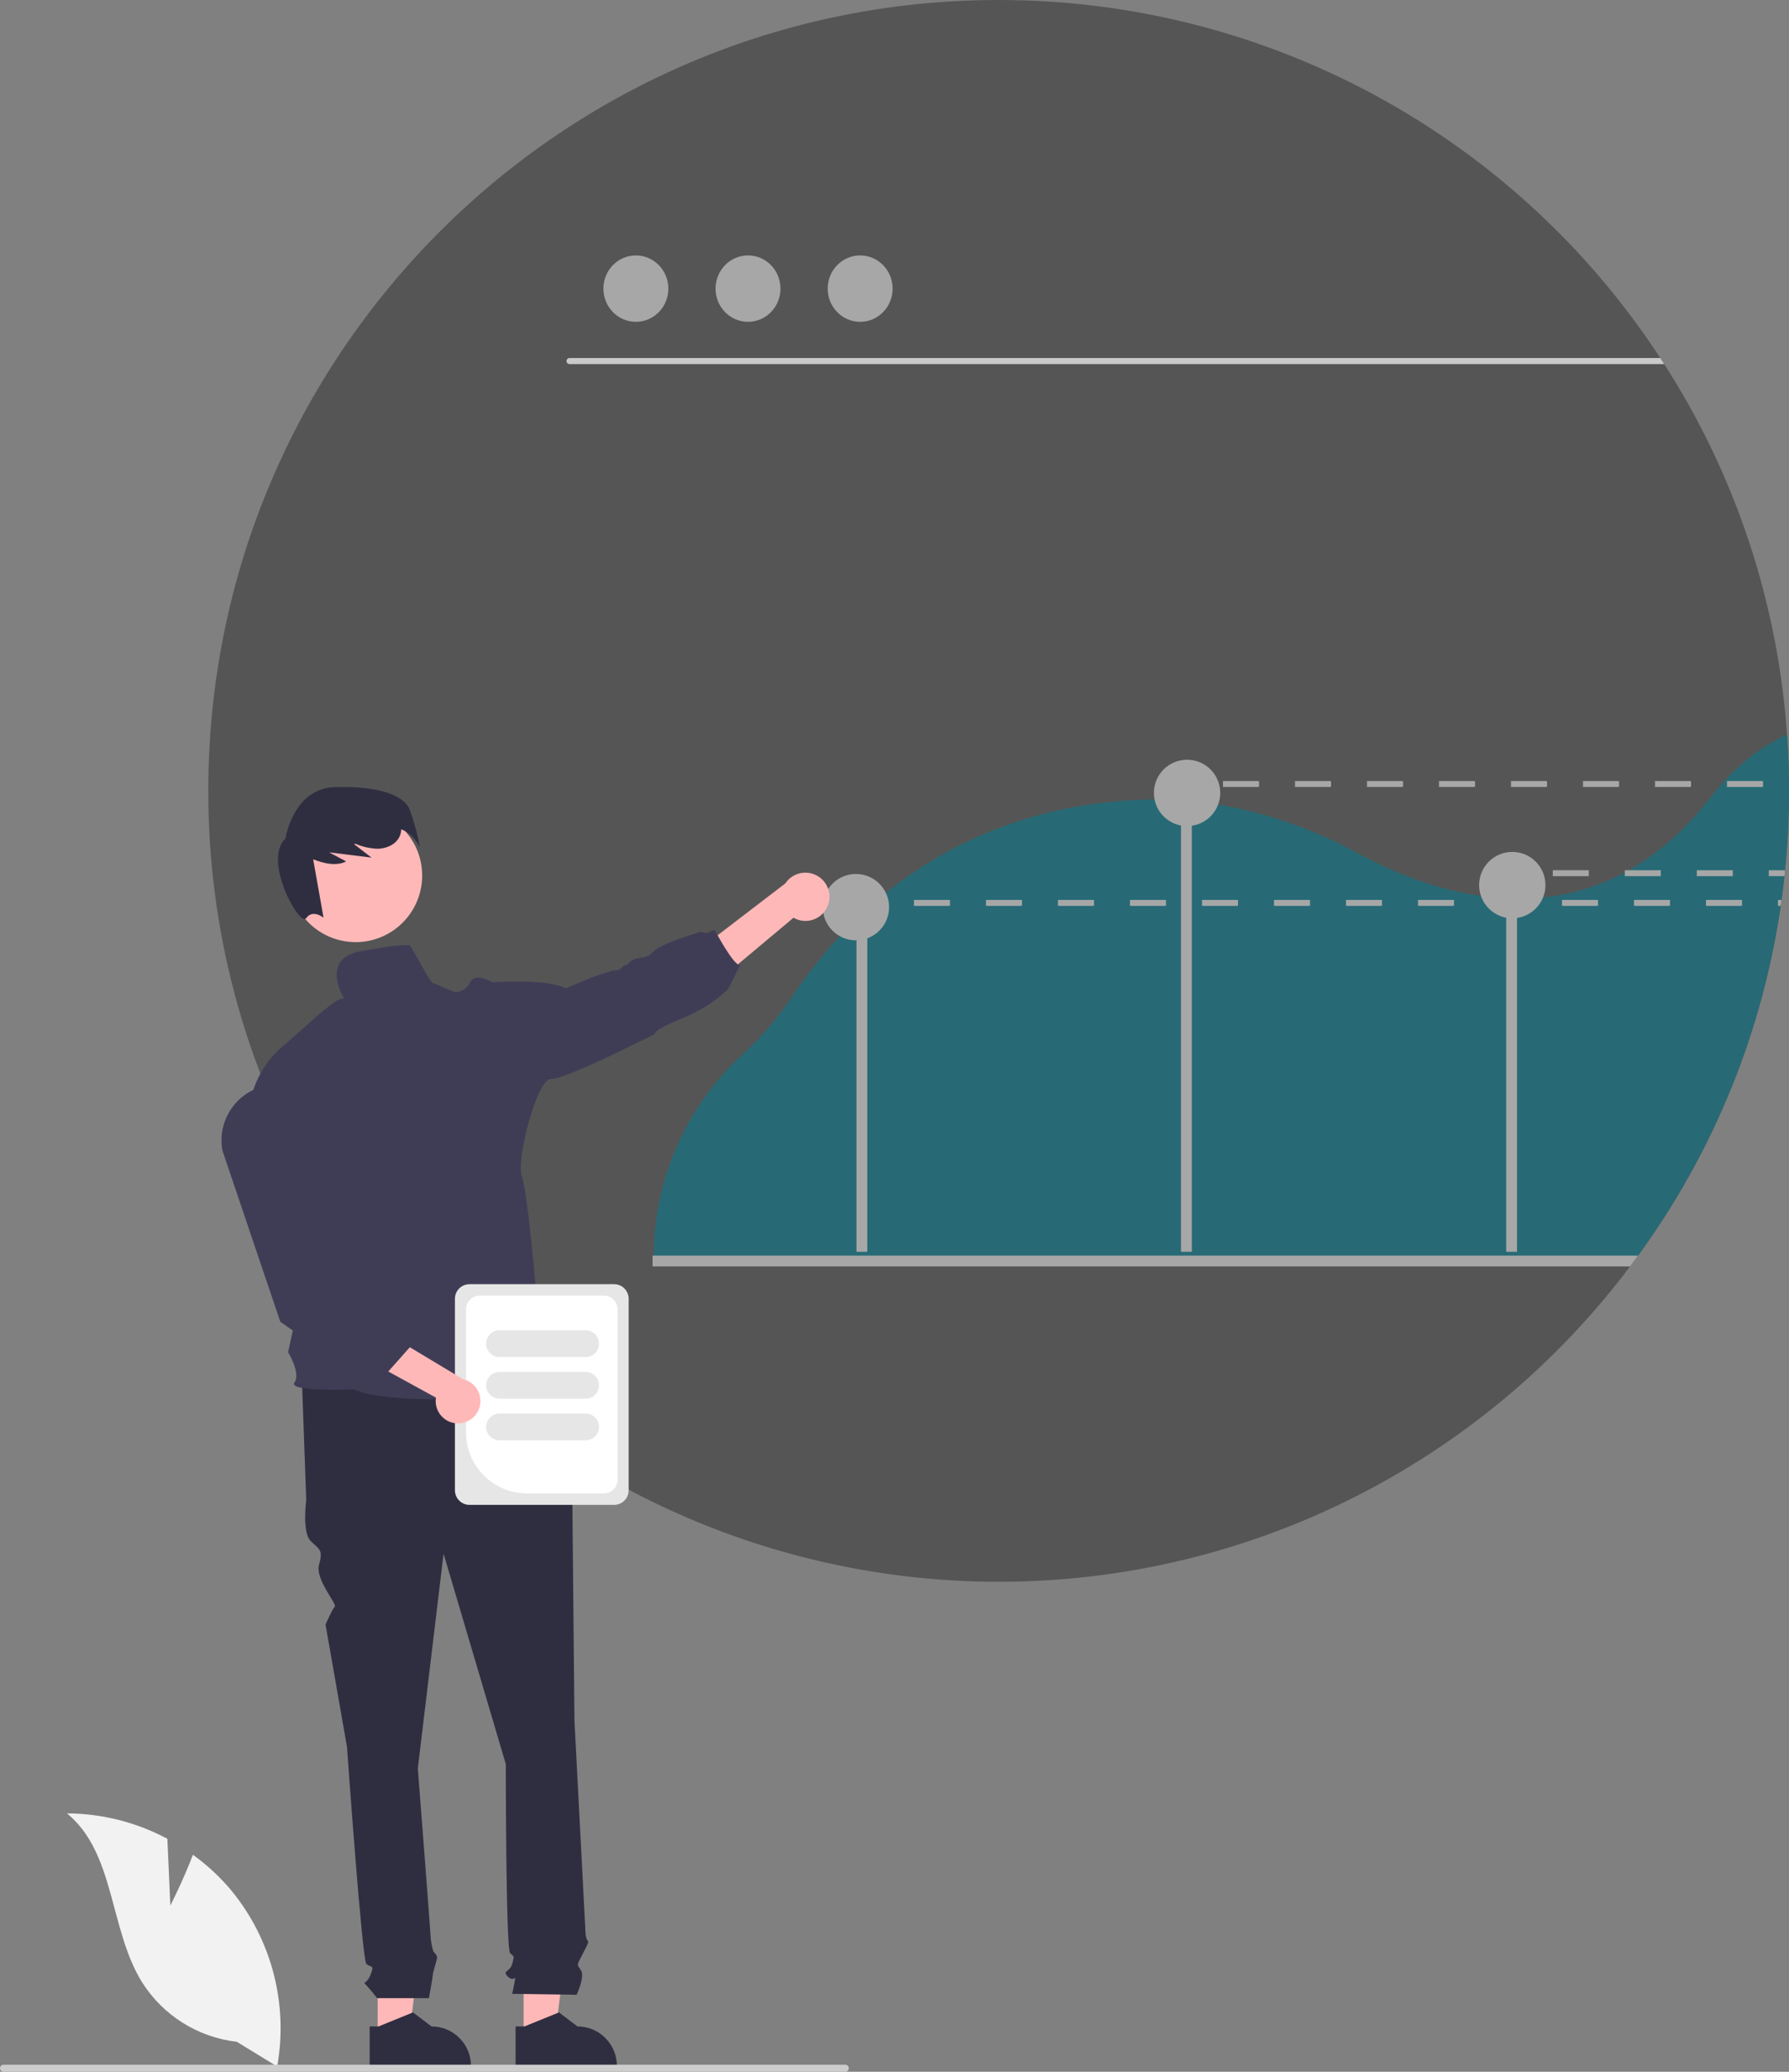 <?xml version="1.0" encoding="UTF-8" standalone="no"?>
<!DOCTYPE svg PUBLIC "-//W3C//DTD SVG 1.1//EN" "http://www.w3.org/Graphics/SVG/1.1/DTD/svg11.dtd">
<!-- Created with Vectornator (http://vectornator.io/) -->
<svg height="100%" stroke-miterlimit="10" style="fill-rule:nonzero;clip-rule:evenodd;stroke-linecap:round;stroke-linejoin:round;" version="1.1" viewBox="0 0 602.107 696.919" width="100%" xml:space="preserve" xmlns="http://www.w3.org/2000/svg" xmlns:vectornator="http://vectornator.io" xmlns:xlink="http://www.w3.org/1999/xlink">
<rect x="0" y="0" width="602.107" height="696.919" fill="#808080" stroke="none"/>
<defs/>
<clipPath id="ArtboardFrame">
<rect height="696.919" width="602.107" x="0" y="0"/>
</clipPath>
<g clip-path="url(#ArtboardFrame)" id="Untitled" vectornator:layerName="Untitled">
<path d="M602.107 266C602.107 267.98 602.083 269.957 602.037 271.93C602.017 273.22 601.977 274.51 601.927 275.8C601.917 276.17 601.907 276.53 601.887 276.9C601.857 277.61 601.827 278.31 601.797 279C601.577 283.61 601.237 288.187 600.777 292.73C600.757 292.95 600.737 293.17 600.717 293.38C600.667 293.83 600.627 294.28 600.567 294.73C600.427 296.08 600.277 297.43 600.107 298.76C599.997 299.66 599.887 300.55 599.767 301.45C599.707 301.88 599.647 302.31 599.597 302.73C599.527 303.2 599.467 303.66 599.397 304.12C599.367 304.32 599.337 304.52 599.307 304.73C599.207 305.41 599.107 306.1 598.997 306.78C598.867 307.67 598.727 308.55 598.577 309.44C598.437 310.32 598.287 311.2 598.127 312.08C597.977 312.96 597.817 313.84 597.657 314.72C597.497 315.61 597.327 316.49 597.157 317.37C596.297 321.73 595.337 326.053 594.277 330.34C593.857 332.01 593.427 333.677 592.987 335.34C592.257 338.04 591.487 340.727 590.677 343.4C590.447 344.14 590.217 344.88 589.987 345.61C589.727 346.45 589.457 347.29 589.187 348.12C588.917 348.96 588.647 349.79 588.367 350.62C588.087 351.45 587.807 352.28 587.517 353.11C587.237 353.93 586.947 354.76 586.647 355.58C586.357 356.41 586.057 357.23 585.757 358.05C585.447 358.87 585.147 359.69 584.837 360.5C584.217 362.14 583.58 363.763 582.927 365.37C582.607 366.18 582.277 366.99 581.937 367.79C580.607 371.01 579.213 374.193 577.757 377.34C577.437 378.04 577.117 378.74 576.787 379.43C576.567 379.89 576.357 380.34 576.137 380.8C575.767 381.56 575.407 382.31 575.037 383.06C574.667 383.82 574.287 384.59 573.897 385.36C573.127 386.88 572.343 388.397 571.547 389.91C570.757 391.42 569.947 392.93 569.117 394.42C568.287 395.91 567.447 397.4 566.597 398.87C566.167 399.61 565.737 400.35 565.307 401.08C563.577 404.01 561.79 406.907 559.947 409.77C558.117 412.62 556.227 415.437 554.277 418.22C553.307 419.61 552.317 421 551.317 422.37C550.917 422.92 550.517 423.46 550.117 424C549.627 424.68 549.117 425.35 548.607 426.02C504.809 484.275 439.011 521.991 366.608 530.344C294.205 538.696 221.549 516.953 165.637 470.2C162.717 467.76 159.85 465.26 157.037 462.7C138.984 446.26 123.268 427.425 110.327 406.72C108.717 404.13 107.137 401.51 105.617 398.87C82.283 358.481 70.033 312.645 70.107 266C70.107 119.09 189.197-4.99316e-05 336.107-4.99316e-05C425.915-0.054 509.676 45.249 558.787 120.44C559.227 121.11 559.667 121.79 560.107 122.47C584.141 159.875 598.356 202.736 601.437 247.09C601.887 253.33 602.11 259.633 602.107 266Z" fill="#555555" fill-rule="nonzero" opacity="1" stroke="none"/>
<path d="M560.107 122.47L191.657 122.47C191.106 122.457 190.666 122.006 190.666 121.455C190.666 120.904 191.106 120.453 191.657 120.44L558.787 120.44C559.227 121.11 559.667 121.79 560.107 122.47Z" fill="#cacaca" fill-rule="nonzero" opacity="1" stroke="none"/>
<path d="M203.085 97.09C203.085 90.922 207.977 85.921 214.01 85.921C220.044 85.921 224.936 90.922 224.936 97.09C224.936 103.259 220.044 108.259 214.01 108.259C207.977 108.259 203.085 103.259 203.085 97.09Z" fill="#a7a7a7" fill-rule="nonzero" opacity="1" stroke="none"/>
<path d="M240.827 97.09C240.827 90.922 245.719 85.921 251.753 85.921C257.786 85.921 262.678 90.922 262.678 97.09C262.678 103.259 257.786 108.259 251.753 108.259C245.719 108.259 240.827 103.259 240.827 97.09Z" fill="#a7a7a7" fill-rule="nonzero" opacity="1" stroke="none"/>
<path d="M278.569 97.09C278.569 90.922 283.461 85.921 289.495 85.921C295.529 85.921 300.42 90.922 300.42 97.09C300.42 103.259 295.529 108.259 289.495 108.259C283.461 108.259 278.569 103.259 278.569 97.09Z" fill="#a7a7a7" fill-rule="nonzero" opacity="1" stroke="none"/>
<path d="M601.437 247.09C591.827 251.46 583.217 258.52 575.697 268.23C567.007 279.46 557.697 287.37 548.187 292.73C547.737 292.98 547.297 293.22 546.847 293.46C538.321 298.054 528.972 300.919 519.337 301.89C516.426 302.183 513.502 302.324 510.577 302.31C509.357 302.3 508.137 302.27 506.927 302.21C504.057 302.07 501.217 301.79 498.427 301.39C482.407 299.11 467.917 292.95 457.187 287.16C442.485 279.052 426.527 273.467 409.977 270.64C407.017 270.15 404.063 269.767 401.117 269.49C399.897 269.37 398.687 269.28 397.477 269.2C394.507 269 391.54 268.907 388.577 268.92C387.057 268.93 385.547 268.96 384.027 269.02C358.487 270.02 325.177 277.3 295.307 302.73C294.907 303.07 294.517 303.41 294.117 303.75C293.747 304.07 293.377 304.4 293.007 304.73C288.279 308.933 283.823 313.432 279.667 318.2C274.902 323.661 270.492 329.423 266.467 335.45C261.686 342.506 256.102 348.983 249.827 354.75C231.067 372.062 220.279 396.345 220.007 421.87L220.007 422.37C219.997 422.91 219.997 423.46 219.997 424L550.127 424C550.527 423.46 550.927 422.92 551.317 422.37C552.317 421 553.307 419.61 554.277 418.22C556.227 415.44 558.117 412.623 559.947 409.77C561.797 406.91 563.583 404.013 565.307 401.08C565.737 400.35 566.167 399.61 566.597 398.87C567.447 397.4 568.287 395.91 569.117 394.42C569.947 392.93 570.757 391.42 571.547 389.91C572.347 388.4 573.13 386.883 573.897 385.36C574.287 384.59 574.667 383.82 575.037 383.06C575.407 382.31 575.767 381.56 576.137 380.8C576.357 380.34 576.567 379.89 576.787 379.43C577.117 378.74 577.437 378.04 577.757 377.34C579.217 374.19 580.61 371.007 581.937 367.79C582.277 366.99 582.607 366.18 582.927 365.37C583.577 363.76 584.213 362.137 584.837 360.5C585.147 359.69 585.447 358.87 585.757 358.05C586.057 357.23 586.357 356.41 586.647 355.58C586.947 354.76 587.237 353.93 587.517 353.11C587.807 352.28 588.087 351.45 588.367 350.62C588.647 349.79 588.917 348.96 589.187 348.12C589.457 347.29 589.727 346.45 589.987 345.61C590.217 344.88 590.447 344.14 590.677 343.4C591.487 340.73 592.257 338.043 592.987 335.34C593.427 333.68 593.857 332.013 594.277 330.34C595.337 326.06 596.297 321.737 597.157 317.37C597.327 316.49 597.497 315.61 597.657 314.72C597.817 313.84 597.977 312.96 598.127 312.08C598.287 311.2 598.437 310.32 598.577 309.44C598.727 308.55 598.867 307.67 598.997 306.78C599.107 306.1 599.207 305.41 599.307 304.73C599.337 304.52 599.367 304.32 599.397 304.12C599.467 303.65 599.527 303.19 599.587 302.73C599.647 302.3 599.707 301.87 599.767 301.45C599.887 300.55 599.997 299.66 600.107 298.76C600.277 297.43 600.427 296.08 600.567 294.73L600.577 294.73C600.617 294.28 600.667 293.83 600.717 293.38C600.737 293.17 600.757 292.95 600.777 292.73C601.237 288.19 601.577 283.613 601.797 279C601.827 278.31 601.857 277.61 601.887 276.9C601.907 276.53 601.917 276.17 601.927 275.8C601.977 274.51 602.017 273.22 602.037 271.93C602.087 269.96 602.11 267.983 602.107 266C602.107 259.64 601.883 253.337 601.437 247.09Z" fill="#276a75" fill-rule="nonzero" opacity="1" stroke="none"/>
<path d="M288.244 314.155L291.893 314.155L291.893 314.155L291.893 421.094L291.893 421.094L288.244 421.094L288.244 421.094L288.244 314.155L288.244 314.155Z" fill="#a7a7a7" fill-rule="nonzero" opacity="1" stroke="none"/>
<path d="M397.473 264.211L401.122 264.211L401.122 264.211L401.122 421.094L401.122 421.094L397.473 421.094L397.473 421.094L397.473 264.211L397.473 264.211Z" fill="#a7a7a7" fill-rule="nonzero" opacity="1" stroke="none"/>
<path d="M506.927 297.047L510.575 297.047L510.575 297.047L510.575 421.094L510.575 421.094L506.927 421.094L506.927 421.094L506.927 297.047L506.927 297.047Z" fill="#a7a7a7" fill-rule="nonzero" opacity="1" stroke="none"/>
<path d="M388.361 266.726C388.361 260.561 393.358 255.564 399.522 255.564C405.686 255.564 410.683 260.561 410.683 266.726C410.683 272.89 405.686 277.887 399.522 277.887C393.358 277.887 388.361 272.89 388.361 266.726Z" fill="#a7a7a7" fill-rule="nonzero" opacity="1" stroke="none"/>
<path d="M497.815 297.737C497.815 291.573 502.812 286.576 508.976 286.576C515.14 286.576 520.137 291.573 520.137 297.737C520.137 303.902 515.14 308.899 508.976 308.899C502.812 308.899 497.815 303.902 497.815 297.737Z" fill="#a7a7a7" fill-rule="nonzero" opacity="1" stroke="none"/>
<path d="M276.907 305.155C276.907 298.991 281.905 293.994 288.069 293.994C294.233 293.994 299.23 298.991 299.23 305.155C299.23 311.32 294.233 316.317 288.069 316.317C281.905 316.317 276.907 311.32 276.907 305.155Z" fill="#a7a7a7" fill-rule="nonzero" opacity="1" stroke="none"/>
<path d="M551.317 422.37C550.917 422.92 550.517 423.46 550.117 424C549.627 424.68 549.117 425.35 548.607 426.02L219.637 426.02L219.637 422.37L551.317 422.37Z" fill="#a7a7a7" fill-rule="nonzero" opacity="1" stroke="none"/>
<path d="M127.115 685.125L137.686 685.125L142.715 644.349L127.113 644.35L127.115 685.125Z" fill="#ffb8b8" fill-rule="nonzero" opacity="1" stroke="none"/>
<path d="M154.617 685.56C153.389 684.321 151.928 683.338 150.317 682.67C148.704 682.01 146.979 681.67 145.237 681.67L139.007 676.95L138.677 677.08L127.397 681.67L124.417 681.67L124.417 695.37L158.507 695.37L158.507 694.94C158.517 691.419 157.116 688.04 154.617 685.56Z" fill="#2f2e41" fill-rule="nonzero" opacity="1" stroke="none"/>
<path d="M176.228 685.125L186.799 685.125L191.828 644.349L176.226 644.35L176.228 685.125Z" fill="#ffb8b8" fill-rule="nonzero" opacity="1" stroke="none"/>
<path d="M203.737 685.56C202.508 684.318 201.042 683.336 199.427 682.67C197.815 682.008 196.089 681.668 194.347 681.67L188.127 676.95L187.787 677.09L176.507 681.67L173.527 681.67L173.537 695.37L207.617 695.37L207.617 694.94C207.626 691.421 206.229 688.044 203.737 685.56Z" fill="#2f2e41" fill-rule="nonzero" opacity="1" stroke="none"/>
<path d="M184.678 461.981L101.619 464.148L103.064 504.594C103.064 504.594 101.619 515.428 104.508 518.317C107.397 521.206 108.842 521.206 107.397 526.262C105.953 531.317 113.585 539.575 112.658 540.502C111.731 541.429 109.564 546.485 109.564 546.485L116.787 587.653C116.787 587.653 121.842 659.155 123.287 660.6C124.731 662.044 126.176 660.6 124.731 664.211C123.287 667.822 121.842 666.378 123.287 667.822C124.566 669.202 125.772 670.648 126.898 672.156L144.36 672.156C144.36 672.156 145.677 664.933 145.677 664.211C145.677 663.489 147.121 659.155 147.121 658.433C147.121 657.711 145.844 656.434 145.844 656.434C145.403 654.966 145.105 653.458 144.954 651.933C144.954 650.488 140.621 594.875 140.621 594.875L149.288 522.65L170.233 593.431C170.233 593.431 170.233 655.544 171.678 656.989C173.122 658.433 173.122 657.711 172.4 660.6C171.678 663.489 168.789 662.767 170.955 664.933C173.122 667.1 173.844 663.489 173.122 667.1L172.4 670.711L194.067 671.021C194.067 671.021 196.956 664.933 195.512 662.767C194.067 660.6 194.154 661.191 195.916 657.645C197.678 654.1 198.401 653.377 197.678 652.655C196.956 651.933 196.956 648.091 196.956 648.091L193.345 578.986C193.345 578.986 192.623 506.039 192.623 503.872C192.568 502.757 192.774 501.645 193.223 500.623L193.223 497.682L190.456 487.26L184.678 461.981Z" fill="#2f2e41" fill-rule="nonzero" opacity="1" stroke="none"/>
<path d="M278.675 304.457C277.867 306.703 276.105 308.476 273.865 309.298C271.624 310.121 269.134 309.908 267.065 308.719L231.011 338.924L229.052 324.159L264.316 297.164C266.595 293.746 271.071 292.572 274.734 294.433C278.398 296.294 280.09 300.6 278.675 304.457Z" fill="#ffb8b8" fill-rule="nonzero" opacity="1" stroke="none"/>
<path d="M97.307 294.534C97.307 282.168 107.331 272.144 119.696 272.144C132.062 272.144 142.086 282.168 142.086 294.534C142.086 306.899 132.062 316.923 119.696 316.923C107.331 316.923 97.307 306.899 97.307 294.534Z" fill="#ffb8b8" fill-rule="nonzero" opacity="1" stroke="none"/>
<path d="M137.848 272.251C135.763 267.283 126.83 264.333 112.695 264.777C98.559 265.221 96.084 282.078 96.084 282.078C88.298 289.335 100.868 311.992 103.049 308.868C105.23 305.745 108.891 308.697 108.891 308.697L105.402 289.071C109.087 290.488 113.05 291.44 116.516 289.789L110.773 286.718L125.051 288.495L119.163 283.965C119.306 283.918 119.448 283.869 119.591 283.821C121.953 284.839 124.481 285.413 127.051 285.514C130.053 285.492 133.243 284.085 134.501 281.359C134.836 280.611 135.017 279.803 135.034 278.983C139.173 280.327 141.347 285.176 141.347 285.176C140.561 280.774 139.39 276.449 137.848 272.251Z" fill="#2f2e41" fill-rule="nonzero" opacity="1" stroke="none"/>
<path d="M137.618 317.925C132.618 317.925 129.398 318.615 121.618 319.925C107.258 322.345 115.858 335.989 115.858 335.989C115.858 335.989 116.508 335.659 114.748 335.989C112.988 336.319 106.988 341.509 106.988 341.509L96.258 351.039C80.088 363.729 83.709 383.529 83.709 383.529L107.288 407.259L96.959 454.869C96.959 454.869 101.348 461.939 99.078 465.109C96.808 468.279 119.078 467.369 119.078 467.369C134.448 474.219 188.598 468.429 188.598 468.429C187.848 466.469 180.598 451.279 180.598 451.279C183.748 445.839 180.748 437.979 180.748 437.979C180.748 437.979 177.618 400.799 175.618 395.659C173.618 390.519 180.738 362.669 185.418 362.969C190.098 363.269 220.328 347.849 220.328 347.849C220.328 347.849 219.568 346.639 229.548 342.559C235.281 340.307 240.536 336.992 245.038 332.789L249.138 324.599C247.168 325.359 240.518 312.819 240.518 312.819L237.618 313.925L235.938 313.439C235.938 313.439 222.828 317.169 220.148 319.889C217.468 322.609 216.568 321.849 214.148 322.459C211.728 323.069 211.428 324.769 210.668 324.579C209.908 324.389 208.558 326.689 207.498 326.389C206.438 326.089 204.168 327.299 202.658 327.599C201.148 327.899 190.418 332.439 190.418 332.439C183.778 329.079 165.778 330.439 165.778 330.439C165.778 330.439 159.888 326.969 158.218 330.439C157.301 332.452 155.3 333.751 153.088 333.769L145.908 330.699C145.491 332.222 137.66 316.346 137.618 317.925Z" fill="#3f3d56" fill-rule="nonzero" opacity="1" stroke="none"/>
<path d="M57.331 640.99L56.334 618.556C45.932 612.996 34.331 610.06 22.538 610.001C38.769 623.271 36.741 648.852 47.745 666.698C54.784 677.919 66.544 685.33 79.705 686.838L93.288 695.154C97.06 674.126 91.435 652.501 77.895 635.975C74.096 631.432 69.74 627.384 64.93 623.929C61.677 632.507 57.331 640.99 57.331 640.99Z" fill="#f2f2f2" fill-rule="nonzero" opacity="1" stroke="none"/>
<path d="M4.72656e-06 695.729C-0.001 696.045 0.124 696.348 0.348 696.571C0.571 696.795 0.874 696.92 1.19 696.919L284.48 696.919C285.137 696.919 285.67 696.386 285.67 695.729C285.67 695.071 285.137 694.539 284.48 694.539L1.19 694.539C0.874 694.538 0.571 694.663 0.348 694.886C0.124 695.11-0.001 695.413 4.72656e-06 695.729Z" fill="#cccccc" fill-rule="nonzero" opacity="1" stroke="none"/>
<path d="M289.494 302.729L295.494 302.729L295.494 302.729L295.494 304.729L295.494 304.729L289.494 304.729L289.494 304.729L289.494 302.729L289.494 302.729Z" fill="#a7a7a7" fill-rule="nonzero" opacity="1" stroke="none"/>
<path d="M307.607 302.73L307.607 304.73L319.727 304.73L319.727 302.73L307.607 302.73ZM331.847 302.73L331.847 304.73L343.957 304.73L343.957 302.73L331.847 302.73ZM356.077 302.73L356.077 304.73L368.197 304.73L368.197 302.73L356.077 302.73ZM380.307 302.73L380.307 304.73L392.427 304.73L392.427 302.73L380.307 302.73ZM404.547 302.73L404.547 304.73L416.657 304.73L416.657 302.73L404.547 302.73ZM428.777 302.73L428.777 304.73L440.897 304.73L440.897 302.73L428.777 302.73ZM453.007 302.73L453.007 304.73L465.127 304.73L465.127 302.73L453.007 302.73ZM477.247 302.73L477.247 304.73L489.357 304.73L489.357 302.73L477.247 302.73ZM501.477 302.73L501.477 304.73L513.597 304.73L513.597 302.73L501.477 302.73ZM525.707 302.73L525.707 304.73L537.827 304.73L537.827 302.73L525.707 302.73ZM549.937 302.73L549.937 304.73L562.057 304.73L562.057 302.73L549.937 302.73ZM574.177 302.73L574.177 304.73L586.287 304.73L586.287 302.73L574.177 302.73ZM598.407 302.73L598.407 304.73L599.307 304.73C599.337 304.52 599.367 304.32 599.397 304.12C599.467 303.66 599.527 303.2 599.597 302.73L598.407 302.73Z" fill="#a7a7a7" fill-rule="nonzero" opacity="1" stroke="none"/>
<path d="M393.494 262.729L399.494 262.729L399.494 262.729L399.494 264.729L399.494 264.729L393.494 264.729L393.494 264.729L393.494 262.729L393.494 262.729Z" fill="#a7a7a7" fill-rule="nonzero" opacity="1" stroke="none"/>
<path d="M411.607 262.73L411.607 264.73L423.727 264.73L423.727 262.73L411.607 262.73ZM435.847 262.73L435.847 264.73L447.957 264.73L447.957 262.73L435.847 262.73ZM460.077 262.73L460.077 264.73L472.197 264.73L472.197 262.73L460.077 262.73ZM484.307 262.73L484.307 264.73L496.427 264.73L496.427 262.73L484.307 262.73ZM508.547 262.73L508.547 264.73L520.657 264.73L520.657 262.73L508.547 262.73ZM532.777 262.73L532.777 264.73L544.897 264.73L544.897 262.73L532.777 262.73ZM557.007 262.73L557.007 264.73L569.127 264.73L569.127 262.73L557.007 262.73ZM581.247 262.73L581.247 264.73L593.357 264.73L593.357 262.73L581.247 262.73Z" fill="#a7a7a7" fill-rule="nonzero" opacity="1" stroke="none"/>
<path d="M504.494 292.729L510.494 292.729L510.494 292.729L510.494 294.729L510.494 294.729L504.494 294.729L504.494 294.729L504.494 292.729L504.494 292.729Z" fill="#a7a7a7" fill-rule="nonzero" opacity="1" stroke="none"/>
<path d="M522.607 292.73L522.607 294.73L534.727 294.73L534.727 292.73L522.607 292.73ZM546.847 292.73L546.847 294.73L558.957 294.73L558.957 292.73L546.847 292.73ZM571.077 292.73L571.077 294.73L583.197 294.73L583.197 292.73L571.077 292.73ZM595.307 292.73L595.307 294.73L600.577 294.73C600.617 294.28 600.667 293.83 600.717 293.38C600.737 293.17 600.757 292.95 600.777 292.73L595.307 292.73Z" fill="#a7a7a7" fill-rule="nonzero" opacity="1" stroke="none"/>
<path d="M153.107 501.309L153.107 436.899C153.11 434.185 155.309 431.985 158.024 431.982L206.667 431.982C209.382 431.985 211.581 434.185 211.584 436.899L211.584 501.309C211.581 504.023 209.382 506.223 206.667 506.226L158.024 506.226C155.309 506.223 153.11 504.023 153.107 501.309Z" fill="#e6e6e6" fill-rule="nonzero" opacity="1" stroke="none"/>
<path d="M156.838 481.855L156.838 440.446C156.841 437.904 158.901 435.844 161.443 435.841L203.248 435.841C205.79 435.844 207.85 437.904 207.853 440.446L207.853 497.762C207.85 500.304 205.79 502.364 203.248 502.367L177.351 502.367C166.027 502.354 156.851 493.178 156.838 481.855Z" fill="#ffffff" fill-rule="nonzero" opacity="1" stroke="none"/>
<path d="M163.607 452C163.609 449.516 165.623 447.503 168.107 447.5L197.107 447.5C199.592 447.5 201.607 449.515 201.607 452C201.607 454.485 199.592 456.5 197.107 456.5L168.107 456.5C165.623 456.497 163.609 454.484 163.607 452Z" fill="#e6e6e6" fill-rule="nonzero" opacity="1" stroke="none"/>
<path d="M163.607 466C163.609 463.516 165.623 461.503 168.107 461.5L197.107 461.5C199.592 461.5 201.607 463.515 201.607 466C201.607 468.485 199.592 470.5 197.107 470.5L168.107 470.5C165.623 470.497 163.609 468.484 163.607 466Z" fill="#e6e6e6" fill-rule="nonzero" opacity="1" stroke="none"/>
<path d="M163.607 480C163.609 477.516 165.623 475.503 168.107 475.5L197.107 475.5C199.592 475.5 201.607 477.515 201.607 480C201.607 482.485 199.592 484.5 197.107 484.5L168.107 484.5C165.623 484.497 163.609 482.484 163.607 480Z" fill="#e6e6e6" fill-rule="nonzero" opacity="1" stroke="none"/>
<path d="M154.256 478.809C152.042 478.85 149.923 477.908 148.47 476.237C147.017 474.565 146.379 472.336 146.727 470.149L105.198 447.41L117.352 440.836L155.838 463.951C159.555 464.798 162.05 468.292 161.646 472.082C161.243 475.873 158.068 478.763 154.256 478.809Z" fill="#ffb8b8" fill-rule="nonzero" opacity="1" stroke="none"/>
<path d="M130.107 462L115.38 459.384L110.107 455L106.56 453.194L94.338 444.615L94.301 444.506L74.88 387.097C73.028 377.309 79.131 367.776 88.794 365.36L88.794 365.36C94.001 364.065 99.512 365.058 103.939 368.088C108.367 371.119 111.286 375.898 111.963 381.22L118.213 430.423L128.574 441.122L133.107 442L134.15 446.881L138.107 453L130.107 462Z" fill="#3f3d56" fill-rule="nonzero" opacity="1" stroke="none"/>
</g>
</svg>
